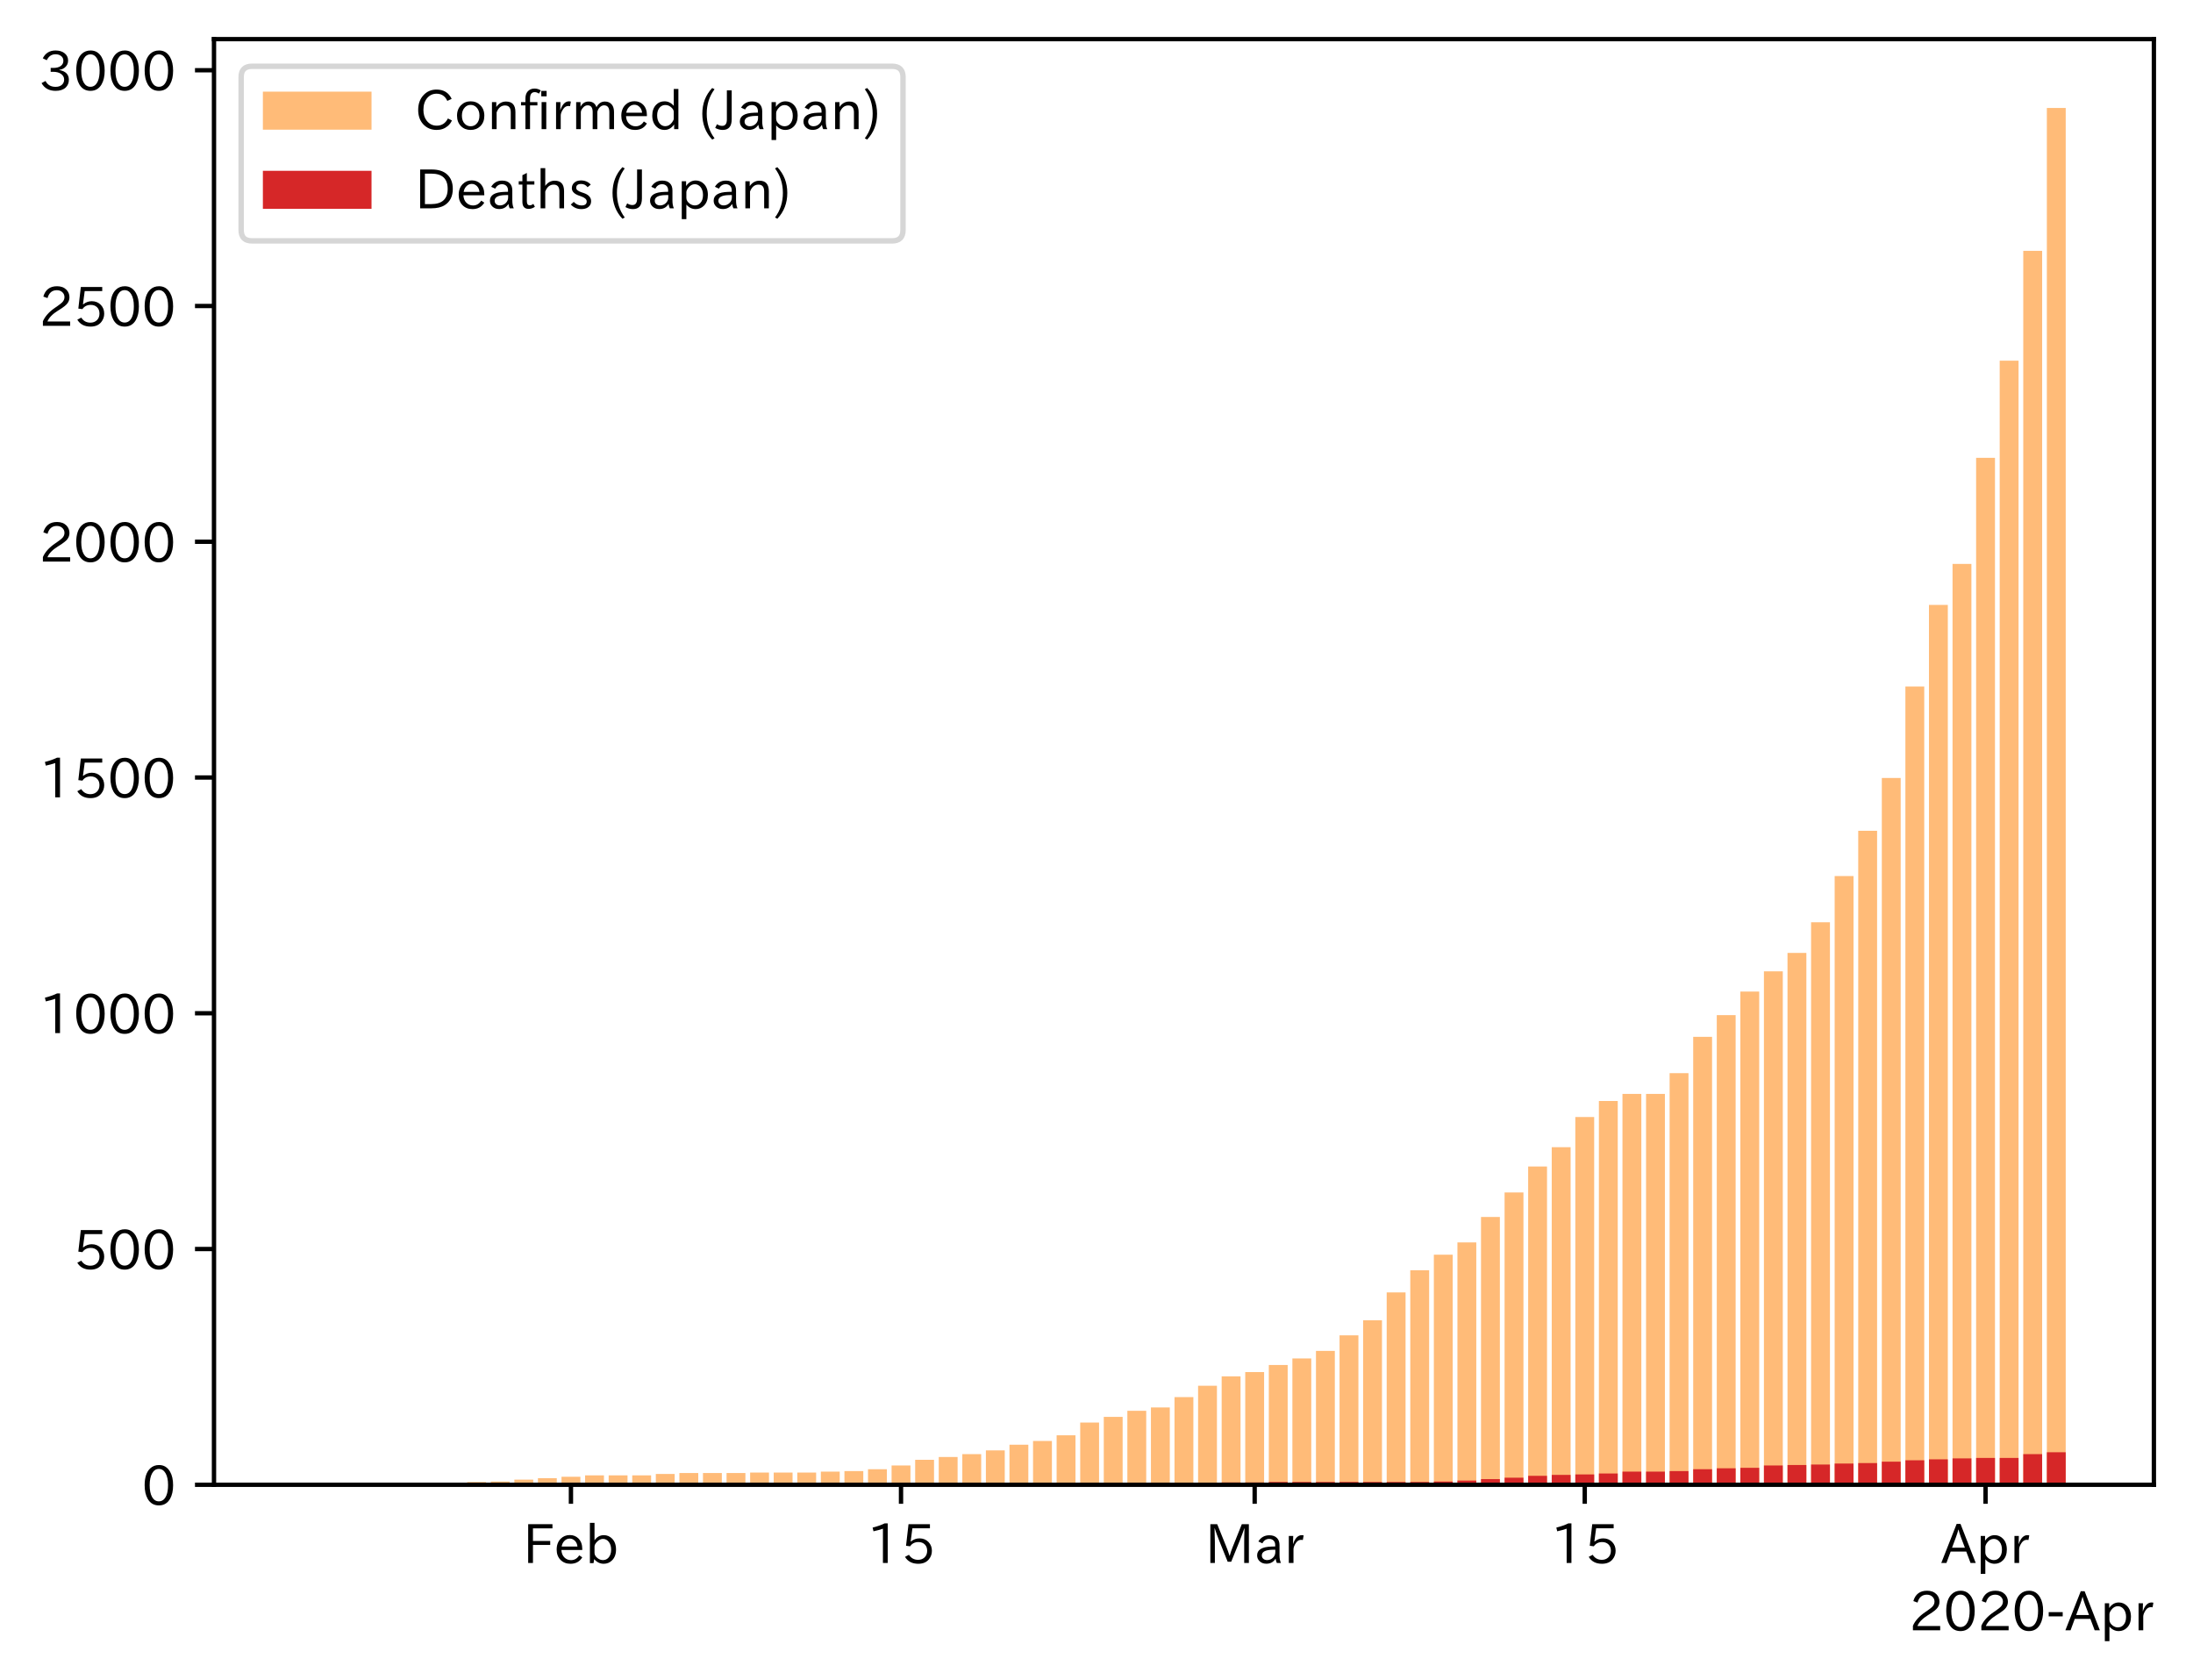 <?xml version="1.0" encoding="utf-8" standalone="no"?>
<!DOCTYPE svg PUBLIC "-//W3C//DTD SVG 1.1//EN"
  "http://www.w3.org/Graphics/SVG/1.1/DTD/svg11.dtd">
<!-- Created with matplotlib (https://matplotlib.org/) -->
<svg height="309.293pt" version="1.1" viewBox="0 0 403.714 309.293" width="403.714pt" xmlns="http://www.w3.org/2000/svg" xmlns:xlink="http://www.w3.org/1999/xlink">
 <defs>
  <style type="text/css">
*{stroke-linecap:butt;stroke-linejoin:round;}
  </style>
 </defs>
 <g id="figure_1">
  <g id="patch_1">
   <path d="M 0 309.293 
L 403.714 309.293 
L 403.714 0 
L 0 0 
z
" style="fill:#ffffff;"/>
  </g>
  <g id="axes_1">
   <g id="patch_2">
    <path d="M 39.394 273.312 
L 396.514 273.312 
L 396.514 7.2 
L 39.394 7.2 
z
" style="fill:#ffffff;"/>
   </g>
   <g id="patch_3">
    <path clip-path="url(#p1e5f88b451)" d="M 55.626 273.312 
L 59.099 273.312 
L 59.099 273.225 
L 55.626 273.225 
z
" style="fill:#ffbb78;"/>
   </g>
   <g id="patch_4">
    <path clip-path="url(#p1e5f88b451)" d="M 59.967 273.312 
L 63.439 273.312 
L 63.439 273.225 
L 59.967 273.225 
z
" style="fill:#ffbb78;"/>
   </g>
   <g id="patch_5">
    <path clip-path="url(#p1e5f88b451)" d="M 64.307 273.312 
L 67.779 273.312 
L 67.779 273.225 
L 64.307 273.225 
z
" style="fill:#ffbb78;"/>
   </g>
   <g id="patch_6">
    <path clip-path="url(#p1e5f88b451)" d="M 68.647 273.312 
L 72.12 273.312 
L 72.12 273.225 
L 68.647 273.225 
z
" style="fill:#ffbb78;"/>
   </g>
   <g id="patch_7">
    <path clip-path="url(#p1e5f88b451)" d="M 72.988 273.312 
L 76.46 273.312 
L 76.46 273.052 
L 72.988 273.052 
z
" style="fill:#ffbb78;"/>
   </g>
   <g id="patch_8">
    <path clip-path="url(#p1e5f88b451)" d="M 77.328 273.312 
L 80.8 273.312 
L 80.8 273.052 
L 77.328 273.052 
z
" style="fill:#ffbb78;"/>
   </g>
   <g id="patch_9">
    <path clip-path="url(#p1e5f88b451)" d="M 81.668 273.312 
L 85.141 273.312 
L 85.141 272.965 
L 81.668 272.965 
z
" style="fill:#ffbb78;"/>
   </g>
   <g id="patch_10">
    <path clip-path="url(#p1e5f88b451)" d="M 86.009 273.312 
L 89.481 273.312 
L 89.481 272.791 
L 86.009 272.791 
z
" style="fill:#ffbb78;"/>
   </g>
   <g id="patch_11">
    <path clip-path="url(#p1e5f88b451)" d="M 90.349 273.312 
L 93.821 273.312 
L 93.821 272.704 
L 90.349 272.704 
z
" style="fill:#ffbb78;"/>
   </g>
   <g id="patch_12">
    <path clip-path="url(#p1e5f88b451)" d="M 94.689 273.312 
L 98.161 273.312 
L 98.161 272.357 
L 94.689 272.357 
z
" style="fill:#ffbb78;"/>
   </g>
   <g id="patch_13">
    <path clip-path="url(#p1e5f88b451)" d="M 99.029 273.312 
L 102.502 273.312 
L 102.502 272.097 
L 99.029 272.097 
z
" style="fill:#ffbb78;"/>
   </g>
   <g id="patch_14">
    <path clip-path="url(#p1e5f88b451)" d="M 103.37 273.312 
L 106.842 273.312 
L 106.842 271.836 
L 103.37 271.836 
z
" style="fill:#ffbb78;"/>
   </g>
   <g id="patch_15">
    <path clip-path="url(#p1e5f88b451)" d="M 107.71 273.312 
L 111.182 273.312 
L 111.182 271.576 
L 107.71 271.576 
z
" style="fill:#ffbb78;"/>
   </g>
   <g id="patch_16">
    <path clip-path="url(#p1e5f88b451)" d="M 112.05 273.312 
L 115.523 273.312 
L 115.523 271.576 
L 112.05 271.576 
z
" style="fill:#ffbb78;"/>
   </g>
   <g id="patch_17">
    <path clip-path="url(#p1e5f88b451)" d="M 116.391 273.312 
L 119.863 273.312 
L 119.863 271.576 
L 116.391 271.576 
z
" style="fill:#ffbb78;"/>
   </g>
   <g id="patch_18">
    <path clip-path="url(#p1e5f88b451)" d="M 120.731 273.312 
L 124.203 273.312 
L 124.203 271.316 
L 120.731 271.316 
z
" style="fill:#ffbb78;"/>
   </g>
   <g id="patch_19">
    <path clip-path="url(#p1e5f88b451)" d="M 125.071 273.312 
L 128.544 273.312 
L 128.544 271.142 
L 125.071 271.142 
z
" style="fill:#ffbb78;"/>
   </g>
   <g id="patch_20">
    <path clip-path="url(#p1e5f88b451)" d="M 129.412 273.312 
L 132.884 273.312 
L 132.884 271.142 
L 129.412 271.142 
z
" style="fill:#ffbb78;"/>
   </g>
   <g id="patch_21">
    <path clip-path="url(#p1e5f88b451)" d="M 133.752 273.312 
L 137.224 273.312 
L 137.224 271.142 
L 133.752 271.142 
z
" style="fill:#ffbb78;"/>
   </g>
   <g id="patch_22">
    <path clip-path="url(#p1e5f88b451)" d="M 138.092 273.312 
L 141.564 273.312 
L 141.564 271.055 
L 138.092 271.055 
z
" style="fill:#ffbb78;"/>
   </g>
   <g id="patch_23">
    <path clip-path="url(#p1e5f88b451)" d="M 142.433 273.312 
L 145.905 273.312 
L 145.905 271.055 
L 142.433 271.055 
z
" style="fill:#ffbb78;"/>
   </g>
   <g id="patch_24">
    <path clip-path="url(#p1e5f88b451)" d="M 146.773 273.312 
L 150.245 273.312 
L 150.245 271.055 
L 146.773 271.055 
z
" style="fill:#ffbb78;"/>
   </g>
   <g id="patch_25">
    <path clip-path="url(#p1e5f88b451)" d="M 151.113 273.312 
L 154.585 273.312 
L 154.585 270.882 
L 151.113 270.882 
z
" style="fill:#ffbb78;"/>
   </g>
   <g id="patch_26">
    <path clip-path="url(#p1e5f88b451)" d="M 155.453 273.312 
L 158.926 273.312 
L 158.926 270.795 
L 155.453 270.795 
z
" style="fill:#ffbb78;"/>
   </g>
   <g id="patch_27">
    <path clip-path="url(#p1e5f88b451)" d="M 159.794 273.312 
L 163.266 273.312 
L 163.266 270.448 
L 159.794 270.448 
z
" style="fill:#ffbb78;"/>
   </g>
   <g id="patch_28">
    <path clip-path="url(#p1e5f88b451)" d="M 164.134 273.312 
L 167.606 273.312 
L 167.606 269.753 
L 164.134 269.753 
z
" style="fill:#ffbb78;"/>
   </g>
   <g id="patch_29">
    <path clip-path="url(#p1e5f88b451)" d="M 168.474 273.312 
L 171.947 273.312 
L 171.947 268.712 
L 168.474 268.712 
z
" style="fill:#ffbb78;"/>
   </g>
   <g id="patch_30">
    <path clip-path="url(#p1e5f88b451)" d="M 172.815 273.312 
L 176.287 273.312 
L 176.287 268.191 
L 172.815 268.191 
z
" style="fill:#ffbb78;"/>
   </g>
   <g id="patch_31">
    <path clip-path="url(#p1e5f88b451)" d="M 177.155 273.312 
L 180.627 273.312 
L 180.627 267.67 
L 177.155 267.67 
z
" style="fill:#ffbb78;"/>
   </g>
   <g id="patch_32">
    <path clip-path="url(#p1e5f88b451)" d="M 181.495 273.312 
L 184.967 273.312 
L 184.967 266.976 
L 181.495 266.976 
z
" style="fill:#ffbb78;"/>
   </g>
   <g id="patch_33">
    <path clip-path="url(#p1e5f88b451)" d="M 185.836 273.312 
L 189.308 273.312 
L 189.308 265.934 
L 185.836 265.934 
z
" style="fill:#ffbb78;"/>
   </g>
   <g id="patch_34">
    <path clip-path="url(#p1e5f88b451)" d="M 190.176 273.312 
L 193.648 273.312 
L 193.648 265.24 
L 190.176 265.24 
z
" style="fill:#ffbb78;"/>
   </g>
   <g id="patch_35">
    <path clip-path="url(#p1e5f88b451)" d="M 194.516 273.312 
L 197.988 273.312 
L 197.988 264.199 
L 194.516 264.199 
z
" style="fill:#ffbb78;"/>
   </g>
   <g id="patch_36">
    <path clip-path="url(#p1e5f88b451)" d="M 198.856 273.312 
L 202.329 273.312 
L 202.329 261.855 
L 198.856 261.855 
z
" style="fill:#ffbb78;"/>
   </g>
   <g id="patch_37">
    <path clip-path="url(#p1e5f88b451)" d="M 203.197 273.312 
L 206.669 273.312 
L 206.669 260.814 
L 203.197 260.814 
z
" style="fill:#ffbb78;"/>
   </g>
   <g id="patch_38">
    <path clip-path="url(#p1e5f88b451)" d="M 207.537 273.312 
L 211.009 273.312 
L 211.009 259.685 
L 207.537 259.685 
z
" style="fill:#ffbb78;"/>
   </g>
   <g id="patch_39">
    <path clip-path="url(#p1e5f88b451)" d="M 211.877 273.312 
L 215.35 273.312 
L 215.35 259.078 
L 211.877 259.078 
z
" style="fill:#ffbb78;"/>
   </g>
   <g id="patch_40">
    <path clip-path="url(#p1e5f88b451)" d="M 216.218 273.312 
L 219.69 273.312 
L 219.69 257.168 
L 216.218 257.168 
z
" style="fill:#ffbb78;"/>
   </g>
   <g id="patch_41">
    <path clip-path="url(#p1e5f88b451)" d="M 220.558 273.312 
L 224.03 273.312 
L 224.03 255.085 
L 220.558 255.085 
z
" style="fill:#ffbb78;"/>
   </g>
   <g id="patch_42">
    <path clip-path="url(#p1e5f88b451)" d="M 224.898 273.312 
L 228.37 273.312 
L 228.37 253.349 
L 224.898 253.349 
z
" style="fill:#ffbb78;"/>
   </g>
   <g id="patch_43">
    <path clip-path="url(#p1e5f88b451)" d="M 229.239 273.312 
L 232.711 273.312 
L 232.711 252.568 
L 229.239 252.568 
z
" style="fill:#ffbb78;"/>
   </g>
   <g id="patch_44">
    <path clip-path="url(#p1e5f88b451)" d="M 233.579 273.312 
L 237.051 273.312 
L 237.051 251.266 
L 233.579 251.266 
z
" style="fill:#ffbb78;"/>
   </g>
   <g id="patch_45">
    <path clip-path="url(#p1e5f88b451)" d="M 237.919 273.312 
L 241.391 273.312 
L 241.391 250.051 
L 237.919 250.051 
z
" style="fill:#ffbb78;"/>
   </g>
   <g id="patch_46">
    <path clip-path="url(#p1e5f88b451)" d="M 242.259 273.312 
L 245.732 273.312 
L 245.732 248.662 
L 242.259 248.662 
z
" style="fill:#ffbb78;"/>
   </g>
   <g id="patch_47">
    <path clip-path="url(#p1e5f88b451)" d="M 246.6 273.312 
L 250.072 273.312 
L 250.072 245.798 
L 246.6 245.798 
z
" style="fill:#ffbb78;"/>
   </g>
   <g id="patch_48">
    <path clip-path="url(#p1e5f88b451)" d="M 250.94 273.312 
L 254.412 273.312 
L 254.412 243.021 
L 250.94 243.021 
z
" style="fill:#ffbb78;"/>
   </g>
   <g id="patch_49">
    <path clip-path="url(#p1e5f88b451)" d="M 255.28 273.312 
L 258.753 273.312 
L 258.753 237.9 
L 255.28 237.9 
z
" style="fill:#ffbb78;"/>
   </g>
   <g id="patch_50">
    <path clip-path="url(#p1e5f88b451)" d="M 259.621 273.312 
L 263.093 273.312 
L 263.093 233.82 
L 259.621 233.82 
z
" style="fill:#ffbb78;"/>
   </g>
   <g id="patch_51">
    <path clip-path="url(#p1e5f88b451)" d="M 263.961 273.312 
L 267.433 273.312 
L 267.433 230.956 
L 263.961 230.956 
z
" style="fill:#ffbb78;"/>
   </g>
   <g id="patch_52">
    <path clip-path="url(#p1e5f88b451)" d="M 268.301 273.312 
L 271.773 273.312 
L 271.773 228.7 
L 268.301 228.7 
z
" style="fill:#ffbb78;"/>
   </g>
   <g id="patch_53">
    <path clip-path="url(#p1e5f88b451)" d="M 272.642 273.312 
L 276.114 273.312 
L 276.114 224.013 
L 272.642 224.013 
z
" style="fill:#ffbb78;"/>
   </g>
   <g id="patch_54">
    <path clip-path="url(#p1e5f88b451)" d="M 276.982 273.312 
L 280.454 273.312 
L 280.454 219.499 
L 276.982 219.499 
z
" style="fill:#ffbb78;"/>
   </g>
   <g id="patch_55">
    <path clip-path="url(#p1e5f88b451)" d="M 281.322 273.312 
L 284.794 273.312 
L 284.794 214.726 
L 281.322 214.726 
z
" style="fill:#ffbb78;"/>
   </g>
   <g id="patch_56">
    <path clip-path="url(#p1e5f88b451)" d="M 285.662 273.312 
L 289.135 273.312 
L 289.135 211.167 
L 285.662 211.167 
z
" style="fill:#ffbb78;"/>
   </g>
   <g id="patch_57">
    <path clip-path="url(#p1e5f88b451)" d="M 290.003 273.312 
L 293.475 273.312 
L 293.475 205.612 
L 290.003 205.612 
z
" style="fill:#ffbb78;"/>
   </g>
   <g id="patch_58">
    <path clip-path="url(#p1e5f88b451)" d="M 294.343 273.312 
L 297.815 273.312 
L 297.815 202.661 
L 294.343 202.661 
z
" style="fill:#ffbb78;"/>
   </g>
   <g id="patch_59">
    <path clip-path="url(#p1e5f88b451)" d="M 298.683 273.312 
L 302.156 273.312 
L 302.156 201.359 
L 298.683 201.359 
z
" style="fill:#ffbb78;"/>
   </g>
   <g id="patch_60">
    <path clip-path="url(#p1e5f88b451)" d="M 303.024 273.312 
L 306.496 273.312 
L 306.496 201.359 
L 303.024 201.359 
z
" style="fill:#ffbb78;"/>
   </g>
   <g id="patch_61">
    <path clip-path="url(#p1e5f88b451)" d="M 307.364 273.312 
L 310.836 273.312 
L 310.836 197.54 
L 307.364 197.54 
z
" style="fill:#ffbb78;"/>
   </g>
   <g id="patch_62">
    <path clip-path="url(#p1e5f88b451)" d="M 311.704 273.312 
L 315.177 273.312 
L 315.177 190.857 
L 311.704 190.857 
z
" style="fill:#ffbb78;"/>
   </g>
   <g id="patch_63">
    <path clip-path="url(#p1e5f88b451)" d="M 316.045 273.312 
L 319.517 273.312 
L 319.517 186.865 
L 316.045 186.865 
z
" style="fill:#ffbb78;"/>
   </g>
   <g id="patch_64">
    <path clip-path="url(#p1e5f88b451)" d="M 320.385 273.312 
L 323.857 273.312 
L 323.857 182.525 
L 320.385 182.525 
z
" style="fill:#ffbb78;"/>
   </g>
   <g id="patch_65">
    <path clip-path="url(#p1e5f88b451)" d="M 324.725 273.312 
L 328.197 273.312 
L 328.197 178.793 
L 324.725 178.793 
z
" style="fill:#ffbb78;"/>
   </g>
   <g id="patch_66">
    <path clip-path="url(#p1e5f88b451)" d="M 329.065 273.312 
L 332.538 273.312 
L 332.538 175.408 
L 329.065 175.408 
z
" style="fill:#ffbb78;"/>
   </g>
   <g id="patch_67">
    <path clip-path="url(#p1e5f88b451)" d="M 333.406 273.312 
L 336.878 273.312 
L 336.878 169.766 
L 333.406 169.766 
z
" style="fill:#ffbb78;"/>
   </g>
   <g id="patch_68">
    <path clip-path="url(#p1e5f88b451)" d="M 337.746 273.312 
L 341.218 273.312 
L 341.218 161.26 
L 337.746 161.26 
z
" style="fill:#ffbb78;"/>
   </g>
   <g id="patch_69">
    <path clip-path="url(#p1e5f88b451)" d="M 342.086 273.312 
L 345.559 273.312 
L 345.559 152.928 
L 342.086 152.928 
z
" style="fill:#ffbb78;"/>
   </g>
   <g id="patch_70">
    <path clip-path="url(#p1e5f88b451)" d="M 346.427 273.312 
L 349.899 273.312 
L 349.899 143.207 
L 346.427 143.207 
z
" style="fill:#ffbb78;"/>
   </g>
   <g id="patch_71">
    <path clip-path="url(#p1e5f88b451)" d="M 350.767 273.312 
L 354.239 273.312 
L 354.239 126.369 
L 350.767 126.369 
z
" style="fill:#ffbb78;"/>
   </g>
   <g id="patch_72">
    <path clip-path="url(#p1e5f88b451)" d="M 355.107 273.312 
L 358.58 273.312 
L 358.58 111.353 
L 355.107 111.353 
z
" style="fill:#ffbb78;"/>
   </g>
   <g id="patch_73">
    <path clip-path="url(#p1e5f88b451)" d="M 359.448 273.312 
L 362.92 273.312 
L 362.92 103.802 
L 359.448 103.802 
z
" style="fill:#ffbb78;"/>
   </g>
   <g id="patch_74">
    <path clip-path="url(#p1e5f88b451)" d="M 363.788 273.312 
L 367.26 273.312 
L 367.26 84.274 
L 363.788 84.274 
z
" style="fill:#ffbb78;"/>
   </g>
   <g id="patch_75">
    <path clip-path="url(#p1e5f88b451)" d="M 368.128 273.312 
L 371.6 273.312 
L 371.6 66.394 
L 368.128 66.394 
z
" style="fill:#ffbb78;"/>
   </g>
   <g id="patch_76">
    <path clip-path="url(#p1e5f88b451)" d="M 372.468 273.312 
L 375.941 273.312 
L 375.941 46.171 
L 372.468 46.171 
z
" style="fill:#ffbb78;"/>
   </g>
   <g id="patch_77">
    <path clip-path="url(#p1e5f88b451)" d="M 376.809 273.312 
L 380.281 273.312 
L 380.281 19.872 
L 376.809 19.872 
z
" style="fill:#ffbb78;"/>
   </g>
   <g id="patch_78">
    <path clip-path="url(#p1e5f88b451)" d="M 55.626 273.312 
L 59.099 273.312 
L 59.099 273.312 
L 55.626 273.312 
z
" style="fill:#d62728;"/>
   </g>
   <g id="patch_79">
    <path clip-path="url(#p1e5f88b451)" d="M 59.967 273.312 
L 63.439 273.312 
L 63.439 273.312 
L 59.967 273.312 
z
" style="fill:#d62728;"/>
   </g>
   <g id="patch_80">
    <path clip-path="url(#p1e5f88b451)" d="M 64.307 273.312 
L 67.779 273.312 
L 67.779 273.312 
L 64.307 273.312 
z
" style="fill:#d62728;"/>
   </g>
   <g id="patch_81">
    <path clip-path="url(#p1e5f88b451)" d="M 68.647 273.312 
L 72.12 273.312 
L 72.12 273.312 
L 68.647 273.312 
z
" style="fill:#d62728;"/>
   </g>
   <g id="patch_82">
    <path clip-path="url(#p1e5f88b451)" d="M 72.988 273.312 
L 76.46 273.312 
L 76.46 273.312 
L 72.988 273.312 
z
" style="fill:#d62728;"/>
   </g>
   <g id="patch_83">
    <path clip-path="url(#p1e5f88b451)" d="M 77.328 273.312 
L 80.8 273.312 
L 80.8 273.312 
L 77.328 273.312 
z
" style="fill:#d62728;"/>
   </g>
   <g id="patch_84">
    <path clip-path="url(#p1e5f88b451)" d="M 81.668 273.312 
L 85.141 273.312 
L 85.141 273.312 
L 81.668 273.312 
z
" style="fill:#d62728;"/>
   </g>
   <g id="patch_85">
    <path clip-path="url(#p1e5f88b451)" d="M 86.009 273.312 
L 89.481 273.312 
L 89.481 273.312 
L 86.009 273.312 
z
" style="fill:#d62728;"/>
   </g>
   <g id="patch_86">
    <path clip-path="url(#p1e5f88b451)" d="M 90.349 273.312 
L 93.821 273.312 
L 93.821 273.312 
L 90.349 273.312 
z
" style="fill:#d62728;"/>
   </g>
   <g id="patch_87">
    <path clip-path="url(#p1e5f88b451)" d="M 94.689 273.312 
L 98.161 273.312 
L 98.161 273.312 
L 94.689 273.312 
z
" style="fill:#d62728;"/>
   </g>
   <g id="patch_88">
    <path clip-path="url(#p1e5f88b451)" d="M 99.029 273.312 
L 102.502 273.312 
L 102.502 273.312 
L 99.029 273.312 
z
" style="fill:#d62728;"/>
   </g>
   <g id="patch_89">
    <path clip-path="url(#p1e5f88b451)" d="M 103.37 273.312 
L 106.842 273.312 
L 106.842 273.312 
L 103.37 273.312 
z
" style="fill:#d62728;"/>
   </g>
   <g id="patch_90">
    <path clip-path="url(#p1e5f88b451)" d="M 107.71 273.312 
L 111.182 273.312 
L 111.182 273.312 
L 107.71 273.312 
z
" style="fill:#d62728;"/>
   </g>
   <g id="patch_91">
    <path clip-path="url(#p1e5f88b451)" d="M 112.05 273.312 
L 115.523 273.312 
L 115.523 273.312 
L 112.05 273.312 
z
" style="fill:#d62728;"/>
   </g>
   <g id="patch_92">
    <path clip-path="url(#p1e5f88b451)" d="M 116.391 273.312 
L 119.863 273.312 
L 119.863 273.312 
L 116.391 273.312 
z
" style="fill:#d62728;"/>
   </g>
   <g id="patch_93">
    <path clip-path="url(#p1e5f88b451)" d="M 120.731 273.312 
L 124.203 273.312 
L 124.203 273.312 
L 120.731 273.312 
z
" style="fill:#d62728;"/>
   </g>
   <g id="patch_94">
    <path clip-path="url(#p1e5f88b451)" d="M 125.071 273.312 
L 128.544 273.312 
L 128.544 273.312 
L 125.071 273.312 
z
" style="fill:#d62728;"/>
   </g>
   <g id="patch_95">
    <path clip-path="url(#p1e5f88b451)" d="M 129.412 273.312 
L 132.884 273.312 
L 132.884 273.312 
L 129.412 273.312 
z
" style="fill:#d62728;"/>
   </g>
   <g id="patch_96">
    <path clip-path="url(#p1e5f88b451)" d="M 133.752 273.312 
L 137.224 273.312 
L 137.224 273.312 
L 133.752 273.312 
z
" style="fill:#d62728;"/>
   </g>
   <g id="patch_97">
    <path clip-path="url(#p1e5f88b451)" d="M 138.092 273.312 
L 141.564 273.312 
L 141.564 273.312 
L 138.092 273.312 
z
" style="fill:#d62728;"/>
   </g>
   <g id="patch_98">
    <path clip-path="url(#p1e5f88b451)" d="M 142.433 273.312 
L 145.905 273.312 
L 145.905 273.312 
L 142.433 273.312 
z
" style="fill:#d62728;"/>
   </g>
   <g id="patch_99">
    <path clip-path="url(#p1e5f88b451)" d="M 146.773 273.312 
L 150.245 273.312 
L 150.245 273.312 
L 146.773 273.312 
z
" style="fill:#d62728;"/>
   </g>
   <g id="patch_100">
    <path clip-path="url(#p1e5f88b451)" d="M 151.113 273.312 
L 154.585 273.312 
L 154.585 273.312 
L 151.113 273.312 
z
" style="fill:#d62728;"/>
   </g>
   <g id="patch_101">
    <path clip-path="url(#p1e5f88b451)" d="M 155.453 273.312 
L 158.926 273.312 
L 158.926 273.312 
L 155.453 273.312 
z
" style="fill:#d62728;"/>
   </g>
   <g id="patch_102">
    <path clip-path="url(#p1e5f88b451)" d="M 159.794 273.312 
L 163.266 273.312 
L 163.266 273.225 
L 159.794 273.225 
z
" style="fill:#d62728;"/>
   </g>
   <g id="patch_103">
    <path clip-path="url(#p1e5f88b451)" d="M 164.134 273.312 
L 167.606 273.312 
L 167.606 273.225 
L 164.134 273.225 
z
" style="fill:#d62728;"/>
   </g>
   <g id="patch_104">
    <path clip-path="url(#p1e5f88b451)" d="M 168.474 273.312 
L 171.947 273.312 
L 171.947 273.225 
L 168.474 273.225 
z
" style="fill:#d62728;"/>
   </g>
   <g id="patch_105">
    <path clip-path="url(#p1e5f88b451)" d="M 172.815 273.312 
L 176.287 273.312 
L 176.287 273.225 
L 172.815 273.225 
z
" style="fill:#d62728;"/>
   </g>
   <g id="patch_106">
    <path clip-path="url(#p1e5f88b451)" d="M 177.155 273.312 
L 180.627 273.312 
L 180.627 273.225 
L 177.155 273.225 
z
" style="fill:#d62728;"/>
   </g>
   <g id="patch_107">
    <path clip-path="url(#p1e5f88b451)" d="M 181.495 273.312 
L 184.967 273.312 
L 184.967 273.225 
L 181.495 273.225 
z
" style="fill:#d62728;"/>
   </g>
   <g id="patch_108">
    <path clip-path="url(#p1e5f88b451)" d="M 185.836 273.312 
L 189.308 273.312 
L 189.308 273.225 
L 185.836 273.225 
z
" style="fill:#d62728;"/>
   </g>
   <g id="patch_109">
    <path clip-path="url(#p1e5f88b451)" d="M 190.176 273.312 
L 193.648 273.312 
L 193.648 273.225 
L 190.176 273.225 
z
" style="fill:#d62728;"/>
   </g>
   <g id="patch_110">
    <path clip-path="url(#p1e5f88b451)" d="M 194.516 273.312 
L 197.988 273.312 
L 197.988 273.225 
L 194.516 273.225 
z
" style="fill:#d62728;"/>
   </g>
   <g id="patch_111">
    <path clip-path="url(#p1e5f88b451)" d="M 198.856 273.312 
L 202.329 273.312 
L 202.329 273.225 
L 198.856 273.225 
z
" style="fill:#d62728;"/>
   </g>
   <g id="patch_112">
    <path clip-path="url(#p1e5f88b451)" d="M 203.197 273.312 
L 206.669 273.312 
L 206.669 273.225 
L 203.197 273.225 
z
" style="fill:#d62728;"/>
   </g>
   <g id="patch_113">
    <path clip-path="url(#p1e5f88b451)" d="M 207.537 273.312 
L 211.009 273.312 
L 211.009 273.225 
L 207.537 273.225 
z
" style="fill:#d62728;"/>
   </g>
   <g id="patch_114">
    <path clip-path="url(#p1e5f88b451)" d="M 211.877 273.312 
L 215.35 273.312 
L 215.35 273.225 
L 211.877 273.225 
z
" style="fill:#d62728;"/>
   </g>
   <g id="patch_115">
    <path clip-path="url(#p1e5f88b451)" d="M 216.218 273.312 
L 219.69 273.312 
L 219.69 273.052 
L 216.218 273.052 
z
" style="fill:#d62728;"/>
   </g>
   <g id="patch_116">
    <path clip-path="url(#p1e5f88b451)" d="M 220.558 273.312 
L 224.03 273.312 
L 224.03 272.965 
L 220.558 272.965 
z
" style="fill:#d62728;"/>
   </g>
   <g id="patch_117">
    <path clip-path="url(#p1e5f88b451)" d="M 224.898 273.312 
L 228.37 273.312 
L 228.37 272.878 
L 224.898 272.878 
z
" style="fill:#d62728;"/>
   </g>
   <g id="patch_118">
    <path clip-path="url(#p1e5f88b451)" d="M 229.239 273.312 
L 232.711 273.312 
L 232.711 272.878 
L 229.239 272.878 
z
" style="fill:#d62728;"/>
   </g>
   <g id="patch_119">
    <path clip-path="url(#p1e5f88b451)" d="M 233.579 273.312 
L 237.051 273.312 
L 237.051 272.791 
L 233.579 272.791 
z
" style="fill:#d62728;"/>
   </g>
   <g id="patch_120">
    <path clip-path="url(#p1e5f88b451)" d="M 237.919 273.312 
L 241.391 273.312 
L 241.391 272.791 
L 237.919 272.791 
z
" style="fill:#d62728;"/>
   </g>
   <g id="patch_121">
    <path clip-path="url(#p1e5f88b451)" d="M 242.259 273.312 
L 245.732 273.312 
L 245.732 272.791 
L 242.259 272.791 
z
" style="fill:#d62728;"/>
   </g>
   <g id="patch_122">
    <path clip-path="url(#p1e5f88b451)" d="M 246.6 273.312 
L 250.072 273.312 
L 250.072 272.791 
L 246.6 272.791 
z
" style="fill:#d62728;"/>
   </g>
   <g id="patch_123">
    <path clip-path="url(#p1e5f88b451)" d="M 250.94 273.312 
L 254.412 273.312 
L 254.412 272.791 
L 250.94 272.791 
z
" style="fill:#d62728;"/>
   </g>
   <g id="patch_124">
    <path clip-path="url(#p1e5f88b451)" d="M 255.28 273.312 
L 258.753 273.312 
L 258.753 272.791 
L 255.28 272.791 
z
" style="fill:#d62728;"/>
   </g>
   <g id="patch_125">
    <path clip-path="url(#p1e5f88b451)" d="M 259.621 273.312 
L 263.093 273.312 
L 263.093 272.791 
L 259.621 272.791 
z
" style="fill:#d62728;"/>
   </g>
   <g id="patch_126">
    <path clip-path="url(#p1e5f88b451)" d="M 263.961 273.312 
L 267.433 273.312 
L 267.433 272.704 
L 263.961 272.704 
z
" style="fill:#d62728;"/>
   </g>
   <g id="patch_127">
    <path clip-path="url(#p1e5f88b451)" d="M 268.301 273.312 
L 271.773 273.312 
L 271.773 272.531 
L 268.301 272.531 
z
" style="fill:#d62728;"/>
   </g>
   <g id="patch_128">
    <path clip-path="url(#p1e5f88b451)" d="M 272.642 273.312 
L 276.114 273.312 
L 276.114 272.27 
L 272.642 272.27 
z
" style="fill:#d62728;"/>
   </g>
   <g id="patch_129">
    <path clip-path="url(#p1e5f88b451)" d="M 276.982 273.312 
L 280.454 273.312 
L 280.454 272.01 
L 276.982 272.01 
z
" style="fill:#d62728;"/>
   </g>
   <g id="patch_130">
    <path clip-path="url(#p1e5f88b451)" d="M 281.322 273.312 
L 284.794 273.312 
L 284.794 271.663 
L 281.322 271.663 
z
" style="fill:#d62728;"/>
   </g>
   <g id="patch_131">
    <path clip-path="url(#p1e5f88b451)" d="M 285.662 273.312 
L 289.135 273.312 
L 289.135 271.489 
L 285.662 271.489 
z
" style="fill:#d62728;"/>
   </g>
   <g id="patch_132">
    <path clip-path="url(#p1e5f88b451)" d="M 290.003 273.312 
L 293.475 273.312 
L 293.475 271.403 
L 290.003 271.403 
z
" style="fill:#d62728;"/>
   </g>
   <g id="patch_133">
    <path clip-path="url(#p1e5f88b451)" d="M 294.343 273.312 
L 297.815 273.312 
L 297.815 271.229 
L 294.343 271.229 
z
" style="fill:#d62728;"/>
   </g>
   <g id="patch_134">
    <path clip-path="url(#p1e5f88b451)" d="M 298.683 273.312 
L 302.156 273.312 
L 302.156 270.882 
L 298.683 270.882 
z
" style="fill:#d62728;"/>
   </g>
   <g id="patch_135">
    <path clip-path="url(#p1e5f88b451)" d="M 303.024 273.312 
L 306.496 273.312 
L 306.496 270.882 
L 303.024 270.882 
z
" style="fill:#d62728;"/>
   </g>
   <g id="patch_136">
    <path clip-path="url(#p1e5f88b451)" d="M 307.364 273.312 
L 310.836 273.312 
L 310.836 270.795 
L 307.364 270.795 
z
" style="fill:#d62728;"/>
   </g>
   <g id="patch_137">
    <path clip-path="url(#p1e5f88b451)" d="M 311.704 273.312 
L 315.177 273.312 
L 315.177 270.448 
L 311.704 270.448 
z
" style="fill:#d62728;"/>
   </g>
   <g id="patch_138">
    <path clip-path="url(#p1e5f88b451)" d="M 316.045 273.312 
L 319.517 273.312 
L 319.517 270.274 
L 316.045 270.274 
z
" style="fill:#d62728;"/>
   </g>
   <g id="patch_139">
    <path clip-path="url(#p1e5f88b451)" d="M 320.385 273.312 
L 323.857 273.312 
L 323.857 270.187 
L 320.385 270.187 
z
" style="fill:#d62728;"/>
   </g>
   <g id="patch_140">
    <path clip-path="url(#p1e5f88b451)" d="M 324.725 273.312 
L 328.197 273.312 
L 328.197 269.753 
L 324.725 269.753 
z
" style="fill:#d62728;"/>
   </g>
   <g id="patch_141">
    <path clip-path="url(#p1e5f88b451)" d="M 329.065 273.312 
L 332.538 273.312 
L 332.538 269.667 
L 329.065 269.667 
z
" style="fill:#d62728;"/>
   </g>
   <g id="patch_142">
    <path clip-path="url(#p1e5f88b451)" d="M 333.406 273.312 
L 336.878 273.312 
L 336.878 269.58 
L 333.406 269.58 
z
" style="fill:#d62728;"/>
   </g>
   <g id="patch_143">
    <path clip-path="url(#p1e5f88b451)" d="M 337.746 273.312 
L 341.218 273.312 
L 341.218 269.406 
L 337.746 269.406 
z
" style="fill:#d62728;"/>
   </g>
   <g id="patch_144">
    <path clip-path="url(#p1e5f88b451)" d="M 342.086 273.312 
L 345.559 273.312 
L 345.559 269.319 
L 342.086 269.319 
z
" style="fill:#d62728;"/>
   </g>
   <g id="patch_145">
    <path clip-path="url(#p1e5f88b451)" d="M 346.427 273.312 
L 349.899 273.312 
L 349.899 269.059 
L 346.427 269.059 
z
" style="fill:#d62728;"/>
   </g>
   <g id="patch_146">
    <path clip-path="url(#p1e5f88b451)" d="M 350.767 273.312 
L 354.239 273.312 
L 354.239 268.799 
L 350.767 268.799 
z
" style="fill:#d62728;"/>
   </g>
   <g id="patch_147">
    <path clip-path="url(#p1e5f88b451)" d="M 355.107 273.312 
L 358.58 273.312 
L 358.58 268.625 
L 355.107 268.625 
z
" style="fill:#d62728;"/>
   </g>
   <g id="patch_148">
    <path clip-path="url(#p1e5f88b451)" d="M 359.448 273.312 
L 362.92 273.312 
L 362.92 268.452 
L 359.448 268.452 
z
" style="fill:#d62728;"/>
   </g>
   <g id="patch_149">
    <path clip-path="url(#p1e5f88b451)" d="M 363.788 273.312 
L 367.26 273.312 
L 367.26 268.365 
L 363.788 268.365 
z
" style="fill:#d62728;"/>
   </g>
   <g id="patch_150">
    <path clip-path="url(#p1e5f88b451)" d="M 368.128 273.312 
L 371.6 273.312 
L 371.6 268.365 
L 368.128 268.365 
z
" style="fill:#d62728;"/>
   </g>
   <g id="patch_151">
    <path clip-path="url(#p1e5f88b451)" d="M 372.468 273.312 
L 375.941 273.312 
L 375.941 267.67 
L 372.468 267.67 
z
" style="fill:#d62728;"/>
   </g>
   <g id="patch_152">
    <path clip-path="url(#p1e5f88b451)" d="M 376.809 273.312 
L 380.281 273.312 
L 380.281 267.323 
L 376.809 267.323 
z
" style="fill:#d62728;"/>
   </g>
   <g id="matplotlib.axis_1">
    <g id="xtick_1">
     <g id="line2d_1">
      <defs>
       <path d="M 0 0 
L 0 3.5 
" id="mbccc2b6c68" style="stroke:#000000;stroke-width:0.8;"/>
      </defs>
      <g>
       <use style="stroke:#000000;stroke-width:0.8;" x="105.106" xlink:href="#mbccc2b6c68" y="273.312"/>
      </g>
     </g>
     <g id="text_1">
      <!-- Feb -->
      <defs>
       <path d="M 54.203 64.703 
L 18.312 64.703 
L 18.312 41.5 
L 50.094 41.5 
L 50.094 34.188 
L 18.312 34.188 
L 18.312 0.984 
L 9.516 0.984 
L 9.516 72.406 
L 54.203 72.406 
z
" id="IPAexGothic-70"/>
       <path d="M 13.484 24.906 
Q 13.922 16.266 18.891 11.281 
Q 23.969 6.203 31.203 6.203 
Q 40.719 6.203 46.297 15.094 
L 51.906 11.375 
Q 44.828 -0.484 30.172 -0.484 
Q 19.094 -0.484 11.969 6.594 
Q 4.781 13.812 4.781 25.641 
Q 4.781 38.188 12.312 45.703 
Q 19 52.391 29 52.391 
Q 38.422 52.391 44.781 46.188 
Q 51.906 38.969 51.906 26.906 
L 51.906 24.906 
z
M 43.062 31.203 
Q 42.328 37.984 38.281 41.891 
Q 34.281 45.906 28.812 45.906 
Q 22.469 45.906 17.969 40.484 
Q 14.891 36.812 13.969 31.203 
z
" id="IPAexGothic-101"/>
       <path d="M 17.578 42.672 
Q 24.219 52.203 34.672 52.203 
Q 43.562 52.203 49.859 45.906 
Q 57.172 38.578 57.172 25.688 
Q 57.172 13.094 49.859 5.812 
Q 43.562 -0.484 34.469 -0.484 
Q 24.359 -0.484 17 8.062 
L 15.766 0.688 
L 9.078 0.688 
L 9.078 74.906 
L 17.578 74.906 
z
M 17.578 31.203 
L 17.578 19.578 
Q 17.578 13.875 23.875 9.375 
Q 28.172 6.297 33.109 6.297 
Q 38.875 6.297 42.875 10.297 
Q 48.188 15.766 48.188 25.484 
Q 48.188 34.281 43.797 39.891 
Q 39.453 45.312 33.203 45.312 
Q 27.484 45.312 22.469 40.281 
Q 17.578 35.406 17.578 31.203 
z
" id="IPAexGothic-98"/>
      </defs>
      <g transform="translate(96.282 287.803)scale(0.1 -0.1)">
       <use xlink:href="#IPAexGothic-70"/>
       <use x="57.178" xlink:href="#IPAexGothic-101"/>
       <use x="114.062" xlink:href="#IPAexGothic-98"/>
      </g>
     </g>
    </g>
    <g id="xtick_2">
     <g id="line2d_2">
      <g>
       <use style="stroke:#000000;stroke-width:0.8;" x="165.87" xlink:href="#mbccc2b6c68" y="273.312"/>
      </g>
     </g>
     <g id="text_2">
      <!-- 15 -->
      <defs>
       <path d="M 38.484 0.984 
L 29.688 0.984 
L 29.688 64.109 
Q 21.438 61.281 12.312 59.328 
L 10.688 66.109 
Q 23.734 69.391 32.906 73.922 
L 38.484 73.922 
z
" id="IPAexGothic-49"/>
       <path d="M 18.406 40.672 
Q 25.531 46.297 33.938 46.297 
Q 44 46.297 50.641 39.5 
Q 56.844 33.016 56.844 23.391 
Q 56.844 14.656 51.516 8.016 
Q 44.828 -0.484 31.734 -0.484 
Q 14.984 -0.484 7.328 12.25 
L 14.656 16.062 
Q 20.453 6.781 31.453 6.781 
Q 38.531 6.781 43.266 11.188 
Q 48.141 15.828 48.141 23.484 
Q 48.141 30.719 43.844 35.016 
Q 39.359 39.5 32.125 39.5 
Q 21.969 39.5 16.75 31.688 
L 9.234 32.672 
L 13.812 72.406 
L 53.219 72.406 
L 53.219 64.891 
L 20.953 64.891 
L 17.719 40.672 
z
" id="IPAexGothic-53"/>
      </defs>
      <g transform="translate(159.572 287.803)scale(0.1 -0.1)">
       <use xlink:href="#IPAexGothic-49"/>
       <use x="62.988" xlink:href="#IPAexGothic-53"/>
      </g>
     </g>
    </g>
    <g id="xtick_3">
     <g id="line2d_3">
      <g>
       <use style="stroke:#000000;stroke-width:0.8;" x="230.975" xlink:href="#mbccc2b6c68" y="273.312"/>
      </g>
     </g>
     <g id="text_3">
      <!-- Mar -->
      <defs>
       <path d="M 80.422 0.984 
L 71.828 0.984 
L 71.828 39.594 
Q 71.828 51.266 72.406 64.594 
L 72.016 64.594 
Q 68.062 53.266 63.531 41.797 
L 47.906 3.266 
L 41.406 3.266 
L 25.641 42.578 
Q 20.75 54.781 17.625 64.703 
L 17.234 64.703 
Q 17.828 48.922 17.828 39.891 
L 17.828 0.984 
L 9.516 0.984 
L 9.516 72.406 
L 22.125 72.406 
L 39.109 30.375 
Q 42.141 23 44.828 14.156 
L 45.125 14.156 
Q 47.312 22.125 50.531 30.172 
L 67.438 72.406 
L 80.422 72.406 
z
" id="IPAexGothic-77"/>
       <path d="M 49.312 0.984 
L 41.75 0.984 
Q 39.984 4.734 39.547 8.688 
L 39.203 8.688 
Q 33.547 -0.391 22.312 -0.391 
Q 14.594 -0.391 9.719 4.5 
Q 5.422 8.797 5.422 14.984 
Q 5.422 30.422 32.031 31.203 
L 38.719 31.391 
L 38.719 33.984 
Q 38.719 39.203 35.75 42.188 
Q 32.625 45.312 27.734 45.312 
Q 19.344 45.312 15.141 37.156 
L 7.719 40.578 
Q 14.656 52 27.938 52 
Q 37.109 52 42.047 46.875 
Q 46.625 42.281 46.625 33.891 
L 46.625 15.578 
Q 46.625 6.25 49.312 0.984 
z
M 38.922 25.391 
L 33.453 25.297 
Q 14.109 24.859 14.109 14.891 
Q 14.109 11.375 16.406 9.078 
Q 19.234 6.297 23.828 6.297 
Q 30.219 6.297 34.906 10.984 
Q 38.922 15.141 38.922 21 
z
" id="IPAexGothic-97"/>
       <path d="M 36.078 51.812 
L 34.578 43.266 
Q 32.906 43.609 31.594 43.609 
Q 25.828 43.609 22.078 38.188 
Q 17.391 31.344 17.391 26.172 
L 17.391 0.984 
L 8.797 0.984 
L 8.797 50.781 
L 16.891 50.781 
L 16.5 35.984 
L 16.703 35.984 
Q 22.219 52.203 32.766 52.203 
Q 34.469 52.203 36.078 51.812 
z
" id="IPAexGothic-114"/>
      </defs>
      <g transform="translate(221.865 287.803)scale(0.1 -0.1)">
       <use xlink:href="#IPAexGothic-77"/>
       <use x="90.186" xlink:href="#IPAexGothic-97"/>
       <use x="145.166" xlink:href="#IPAexGothic-114"/>
      </g>
     </g>
    </g>
    <g id="xtick_4">
     <g id="line2d_4">
      <g>
       <use style="stroke:#000000;stroke-width:0.8;" x="291.739" xlink:href="#mbccc2b6c68" y="273.312"/>
      </g>
     </g>
     <g id="text_4">
      <!-- 15 -->
      <g transform="translate(285.44 287.803)scale(0.1 -0.1)">
       <use xlink:href="#IPAexGothic-49"/>
       <use x="62.988" xlink:href="#IPAexGothic-53"/>
      </g>
     </g>
    </g>
    <g id="xtick_5">
     <g id="line2d_5">
      <g>
       <use style="stroke:#000000;stroke-width:0.8;" x="365.524" xlink:href="#mbccc2b6c68" y="273.312"/>
      </g>
     </g>
     <g id="text_5">
      <!-- Apr -->
      <defs>
       <path d="M 63.375 0.984 
L 53.812 0.984 
L 45.906 22.016 
L 17.188 22.016 
L 9.422 0.984 
L -0.094 0.984 
L 28.219 72.906 
L 35.297 72.906 
z
M 43.406 29.109 
L 36.188 48.094 
Q 33.203 56.062 31.688 62.5 
L 31.391 62.5 
Q 29.641 55.672 26.812 48.094 
L 19.734 29.109 
z
" id="IPAexGothic-65"/>
       <path d="M 16.797 42 
Q 23.828 52.203 34.469 52.203 
Q 43.266 52.203 49.562 45.906 
Q 56.891 38.578 56.891 25.688 
Q 56.891 13.141 49.656 5.812 
Q 43.359 -0.484 34.375 -0.484 
Q 24.516 -0.484 17.281 7.766 
L 17.281 -19 
L 8.797 -19 
L 8.797 50.781 
L 16.797 50.781 
z
M 17.281 30.469 
L 17.281 20.172 
Q 17.281 14.016 23.688 9.375 
Q 27.984 6.297 32.906 6.297 
Q 38.578 6.297 42.578 10.297 
Q 47.906 15.578 47.906 25.484 
Q 47.906 34.375 43.5 39.984 
Q 39.109 45.312 32.812 45.312 
Q 25.875 45.312 20.906 38.812 
Q 17.281 34.125 17.281 30.469 
z
" id="IPAexGothic-112"/>
      </defs>
      <g transform="translate(357.382 287.803)scale(0.1 -0.1)">
       <use xlink:href="#IPAexGothic-65"/>
       <use x="63.721" xlink:href="#IPAexGothic-112"/>
       <use x="125.83" xlink:href="#IPAexGothic-114"/>
      </g>
     </g>
    </g>
    <g id="text_6">
     <!-- 2020-Apr -->
     <defs>
      <path d="M 57.172 0.984 
L 6.984 0.984 
L 6.984 9.281 
Q 12.891 23.047 29.594 34.422 
L 32.375 36.281 
Q 40.922 42.141 43.609 45.406 
Q 46.688 49.266 46.688 53.812 
Q 46.688 58.938 43.062 62.547 
Q 39.062 66.547 32.562 66.547 
Q 19.531 66.547 15.484 52 
L 7.766 54.781 
Q 13.328 73.828 33.062 73.828 
Q 43.844 73.828 50.25 67.438 
Q 55.859 61.672 55.859 53.516 
Q 55.859 47.469 52.25 42.531 
Q 48.922 37.75 36.969 30.281 
L 34.859 29 
Q 19.625 19.578 15.281 8.891 
L 57.172 8.891 
z
" id="IPAexGothic-50"/>
      <path d="M 31.844 73.828 
Q 45.016 73.828 52.094 61.625 
Q 57.719 51.953 57.719 36.625 
Q 57.719 21.438 52.094 11.578 
Q 45.125 -0.484 31.5 -0.484 
Q 17.922 -0.484 10.938 11.578 
Q 5.328 21.438 5.328 36.719 
Q 5.328 58.016 15.625 67.719 
Q 22.172 73.828 31.844 73.828 
z
M 31.5 66.656 
Q 23.688 66.656 19.188 58.734 
Q 14.594 50.734 14.594 36.625 
Q 14.594 22.75 19.094 14.797 
Q 23.641 6.984 31.5 6.984 
Q 40.922 6.984 45.453 18.016 
Q 48.438 25.344 48.438 37.109 
Q 48.438 50.875 43.844 58.734 
Q 39.203 66.656 31.5 66.656 
z
" id="IPAexGothic-48"/>
      <path d="M 30.766 26.609 
L 4.984 26.609 
L 4.984 34.422 
L 30.766 34.422 
z
" id="IPAexGothic-45"/>
     </defs>
     <g transform="translate(351.456 300.193)scale(0.1 -0.1)">
      <use xlink:href="#IPAexGothic-50"/>
      <use x="62.988" xlink:href="#IPAexGothic-48"/>
      <use x="125.977" xlink:href="#IPAexGothic-50"/>
      <use x="188.965" xlink:href="#IPAexGothic-48"/>
      <use x="251.953" xlink:href="#IPAexGothic-45"/>
      <use x="287.744" xlink:href="#IPAexGothic-65"/>
      <use x="351.465" xlink:href="#IPAexGothic-112"/>
      <use x="413.574" xlink:href="#IPAexGothic-114"/>
     </g>
    </g>
   </g>
   <g id="matplotlib.axis_2">
    <g id="ytick_1">
     <g id="line2d_6">
      <defs>
       <path d="M 0 0 
L -3.5 0 
" id="mb32e462a20" style="stroke:#000000;stroke-width:0.8;"/>
      </defs>
      <g>
       <use style="stroke:#000000;stroke-width:0.8;" x="39.394" xlink:href="#mb32e462a20" y="273.312"/>
      </g>
     </g>
     <g id="text_7">
      <!-- 0 -->
      <g transform="translate(26.095 277.057)scale(0.1 -0.1)">
       <use xlink:href="#IPAexGothic-48"/>
      </g>
     </g>
    </g>
    <g id="ytick_2">
     <g id="line2d_7">
      <g>
       <use style="stroke:#000000;stroke-width:0.8;" x="39.394" xlink:href="#mb32e462a20" y="229.915"/>
      </g>
     </g>
     <g id="text_8">
      <!-- 500 -->
      <g transform="translate(13.498 233.66)scale(0.1 -0.1)">
       <use xlink:href="#IPAexGothic-53"/>
       <use x="62.988" xlink:href="#IPAexGothic-48"/>
       <use x="125.977" xlink:href="#IPAexGothic-48"/>
      </g>
     </g>
    </g>
    <g id="ytick_3">
     <g id="line2d_8">
      <g>
       <use style="stroke:#000000;stroke-width:0.8;" x="39.394" xlink:href="#mb32e462a20" y="186.517"/>
      </g>
     </g>
     <g id="text_9">
      <!-- 1000 -->
      <g transform="translate(7.2 190.263)scale(0.1 -0.1)">
       <use xlink:href="#IPAexGothic-49"/>
       <use x="62.988" xlink:href="#IPAexGothic-48"/>
       <use x="125.977" xlink:href="#IPAexGothic-48"/>
       <use x="188.965" xlink:href="#IPAexGothic-48"/>
      </g>
     </g>
    </g>
    <g id="ytick_4">
     <g id="line2d_9">
      <g>
       <use style="stroke:#000000;stroke-width:0.8;" x="39.394" xlink:href="#mb32e462a20" y="143.12"/>
      </g>
     </g>
     <g id="text_10">
      <!-- 1500 -->
      <g transform="translate(7.2 146.866)scale(0.1 -0.1)">
       <use xlink:href="#IPAexGothic-49"/>
       <use x="62.988" xlink:href="#IPAexGothic-53"/>
       <use x="125.977" xlink:href="#IPAexGothic-48"/>
       <use x="188.965" xlink:href="#IPAexGothic-48"/>
      </g>
     </g>
    </g>
    <g id="ytick_5">
     <g id="line2d_10">
      <g>
       <use style="stroke:#000000;stroke-width:0.8;" x="39.394" xlink:href="#mb32e462a20" y="99.723"/>
      </g>
     </g>
     <g id="text_11">
      <!-- 2000 -->
      <g transform="translate(7.2 103.468)scale(0.1 -0.1)">
       <use xlink:href="#IPAexGothic-50"/>
       <use x="62.988" xlink:href="#IPAexGothic-48"/>
       <use x="125.977" xlink:href="#IPAexGothic-48"/>
       <use x="188.965" xlink:href="#IPAexGothic-48"/>
      </g>
     </g>
    </g>
    <g id="ytick_6">
     <g id="line2d_11">
      <g>
       <use style="stroke:#000000;stroke-width:0.8;" x="39.394" xlink:href="#mb32e462a20" y="56.326"/>
      </g>
     </g>
     <g id="text_12">
      <!-- 2500 -->
      <g transform="translate(7.2 60.071)scale(0.1 -0.1)">
       <use xlink:href="#IPAexGothic-50"/>
       <use x="62.988" xlink:href="#IPAexGothic-53"/>
       <use x="125.977" xlink:href="#IPAexGothic-48"/>
       <use x="188.965" xlink:href="#IPAexGothic-48"/>
      </g>
     </g>
    </g>
    <g id="ytick_7">
     <g id="line2d_12">
      <g>
       <use style="stroke:#000000;stroke-width:0.8;" x="39.394" xlink:href="#mb32e462a20" y="12.928"/>
      </g>
     </g>
     <g id="text_13">
      <!-- 3000 -->
      <defs>
       <path d="M 37.203 37.797 
Q 54.781 34.625 54.781 19.969 
Q 54.781 11.188 48.875 5.562 
Q 42.328 -0.484 30.375 -0.484 
Q 12.453 -0.484 4.5 13.766 
L 11.812 17.672 
Q 17.328 6.891 30.281 6.891 
Q 37.891 6.891 42.094 10.797 
Q 46.094 14.5 46.094 20.172 
Q 46.094 26.859 40.094 30.906 
Q 34.625 34.578 25.688 34.578 
L 21.297 34.578 
L 21.297 41.703 
L 25.875 41.703 
Q 34.859 41.703 39.594 45.125 
Q 44.672 48.734 44.672 54.828 
Q 44.672 61.469 38.969 64.656 
Q 35.297 66.844 30.172 66.844 
Q 19.344 66.844 14.109 55.906 
L 6.781 59.422 
Q 14.016 73.828 30.281 73.828 
Q 40.578 73.828 46.969 68.656 
Q 53.375 63.578 53.375 55.219 
Q 53.375 47.312 47.172 42.281 
Q 43.172 39.062 37.203 38.188 
z
" id="IPAexGothic-51"/>
      </defs>
      <g transform="translate(7.2 16.674)scale(0.1 -0.1)">
       <use xlink:href="#IPAexGothic-51"/>
       <use x="62.988" xlink:href="#IPAexGothic-48"/>
       <use x="125.977" xlink:href="#IPAexGothic-48"/>
       <use x="188.965" xlink:href="#IPAexGothic-48"/>
      </g>
     </g>
    </g>
   </g>
   <g id="patch_153">
    <path d="M 39.394 273.312 
L 39.394 7.2 
" style="fill:none;stroke:#000000;stroke-linecap:square;stroke-linejoin:miter;stroke-width:0.8;"/>
   </g>
   <g id="patch_154">
    <path d="M 396.514 273.312 
L 396.514 7.2 
" style="fill:none;stroke:#000000;stroke-linecap:square;stroke-linejoin:miter;stroke-width:0.8;"/>
   </g>
   <g id="patch_155">
    <path d="M 39.394 273.312 
L 396.514 273.312 
" style="fill:none;stroke:#000000;stroke-linecap:square;stroke-linejoin:miter;stroke-width:0.8;"/>
   </g>
   <g id="patch_156">
    <path d="M 39.394 7.2 
L 396.514 7.2 
" style="fill:none;stroke:#000000;stroke-linecap:square;stroke-linejoin:miter;stroke-width:0.8;"/>
   </g>
   <g id="legend_1">
    <g id="patch_157">
     <path d="M 46.394 44.341 
L 164.236 44.341 
Q 166.236 44.341 166.236 42.341 
L 166.236 14.2 
Q 166.236 12.2 164.236 12.2 
L 46.394 12.2 
Q 44.394 12.2 44.394 14.2 
L 44.394 42.341 
Q 44.394 44.341 46.394 44.341 
z
" style="fill:#ffffff;opacity:0.8;stroke:#cccccc;stroke-linejoin:miter;"/>
    </g>
    <g id="patch_158">
     <path d="M 48.394 23.87 
L 68.394 23.87 
L 68.394 16.87 
L 48.394 16.87 
z
" style="fill:#ffbb78;"/>
    </g>
    <g id="text_14">
     <!-- Confirmed (Japan) -->
     <defs>
      <path d="M 68.016 17 
Q 65.328 10.844 60.297 6.688 
Q 51.766 -0.484 39.984 -0.484 
Q 24.812 -0.484 14.984 10.203 
Q 5.906 20.219 5.906 36.422 
Q 5.906 53.219 15.828 63.719 
Q 25.297 73.828 39.594 73.828 
Q 59.578 73.828 67.531 56.688 
L 59.516 52.984 
Q 53.516 66.219 39.703 66.219 
Q 29.547 66.219 22.703 58.5 
Q 15.531 50.25 15.531 36.281 
Q 15.531 24.219 21.625 16.5 
Q 28.766 7.375 40.047 7.375 
Q 54 7.375 60.594 20.609 
z
" id="IPAexGothic-67"/>
      <path d="M 29.984 52.203 
Q 40.531 52.203 47.75 45.125 
Q 55.172 37.703 55.172 25.594 
Q 55.172 13.875 47.906 6.594 
Q 40.766 -0.484 29.984 -0.484 
Q 19.188 -0.484 12.203 6.5 
Q 4.891 13.766 4.891 25.875 
Q 4.891 37.703 12.312 45.125 
Q 19.391 52.203 29.984 52.203 
z
M 29.984 45.609 
Q 23.734 45.609 19.391 41.109 
Q 13.875 35.594 13.875 25.781 
Q 13.875 16.109 19.281 10.688 
Q 23.688 6.297 29.984 6.297 
Q 36.422 6.297 40.766 10.797 
Q 46.188 16.219 46.188 26.125 
Q 46.188 35.453 40.672 41.109 
Q 36.188 45.609 29.984 45.609 
z
" id="IPAexGothic-111"/>
      <path d="M 52 0.984 
L 43.406 0.984 
L 43.406 31.891 
Q 43.406 44.578 32.906 44.578 
Q 22.312 44.578 17.391 31.891 
L 17.391 0.984 
L 8.797 0.984 
L 8.797 50.781 
L 16.797 50.781 
L 16.797 41.797 
Q 23.828 51.812 34.719 51.812 
Q 52 51.812 52 32.375 
z
" id="IPAexGothic-110"/>
      <path d="M 38.375 72.219 
L 34.812 66.312 
Q 31.109 69.094 27.203 69.094 
Q 18.5 69.094 18.5 57.375 
L 18.5 50.781 
L 32.078 50.781 
L 32.078 44.672 
L 18.5 44.672 
L 18.5 0.984 
L 10.016 0.984 
L 10.016 44.672 
L 1.906 44.672 
L 1.906 50.781 
L 10.016 50.781 
L 10.016 57.172 
Q 10.016 65.438 13.922 70.062 
Q 18.75 75.688 26.703 75.688 
Q 33.062 75.688 38.375 72.219 
z
" id="IPAexGothic-102"/>
      <path d="M 18.406 61.375 
L 8.594 61.375 
L 8.594 71.391 
L 18.406 71.391 
z
M 17.781 0.984 
L 9.188 0.984 
L 9.188 50.781 
L 17.781 50.781 
z
" id="IPAexGothic-105"/>
      <path d="M 78.469 0.984 
L 69.875 0.984 
L 69.875 32.172 
Q 69.875 44.828 60.109 44.828 
Q 55.469 44.828 51.609 40.531 
Q 48.875 37.453 47.797 32.859 
L 47.797 0.984 
L 39.203 0.984 
L 39.203 32.281 
Q 39.203 44.828 29.984 44.828 
Q 25.094 44.828 21.391 40.531 
Q 17.391 36.031 17.391 31.891 
L 17.391 0.984 
L 8.797 0.984 
L 8.797 50.781 
L 16.797 50.781 
L 16.797 42.188 
Q 21.734 51.812 31.688 51.812 
Q 42.578 51.812 46.188 41.359 
Q 51.609 51.812 61.766 51.812 
Q 69.969 51.812 74.562 46 
Q 78.469 41.219 78.469 32.375 
z
" id="IPAexGothic-109"/>
      <path d="M 52.984 0.984 
L 45.172 0.984 
L 45.172 9.672 
Q 38.141 -0.484 27.391 -0.484 
Q 18.453 -0.484 12.312 5.812 
Q 4.891 13.188 4.891 25.984 
Q 4.891 38.531 12.062 45.906 
Q 18.266 52.203 27.391 52.203 
Q 37.25 52.203 44.484 43.891 
L 44.484 74.906 
L 52.984 74.906 
z
M 44.484 20.359 
L 44.484 32.766 
Q 44.484 37.703 38.375 42.281 
Q 34.078 45.406 28.953 45.406 
Q 23.188 45.406 19.188 41.406 
Q 13.875 36.078 13.875 26.219 
Q 13.875 17.328 18.266 11.719 
Q 22.516 6.391 28.859 6.391 
Q 36.281 6.391 41.5 13.672 
Q 44.484 17.719 44.484 20.359 
z
" id="IPAexGothic-100"/>
      <path id="IPAexGothic-32"/>
      <path d="M 30.125 -15.875 
L 25.828 -18.219 
Q 7.625 1.078 7.625 29.297 
Q 7.625 57.469 25.828 76.703 
L 30.125 74.422 
Q 15.719 55.031 15.719 29.391 
Q 15.719 3.172 30.125 -15.875 
z
" id="IPAexGothic-40"/>
      <path d="M 28.422 72.406 
L 28.422 19.281 
Q 28.422 -0.484 11.922 -0.484 
Q 4.734 -0.484 -1.953 3.266 
L 1.312 10.062 
Q 5.906 6.984 10.844 6.984 
Q 19.531 6.984 19.531 18.797 
L 19.531 72.406 
z
" id="IPAexGothic-74"/>
      <path d="M 7.281 76.703 
Q 25.594 57.375 25.594 29.297 
Q 25.594 1.172 7.281 -18.219 
L 2.984 -15.875 
Q 17.484 3.375 17.484 29.391 
Q 17.484 54.828 2.984 74.422 
z
" id="IPAexGothic-41"/>
     </defs>
     <g transform="translate(76.394 23.87)scale(0.1 -0.1)">
      <use xlink:href="#IPAexGothic-67"/>
      <use x="72.51" xlink:href="#IPAexGothic-111"/>
      <use x="132.91" xlink:href="#IPAexGothic-110"/>
      <use x="193.311" xlink:href="#IPAexGothic-102"/>
      <use x="223.926" xlink:href="#IPAexGothic-105"/>
      <use x="250.928" xlink:href="#IPAexGothic-114"/>
      <use x="287.939" xlink:href="#IPAexGothic-109"/>
      <use x="375.049" xlink:href="#IPAexGothic-101"/>
      <use x="431.934" xlink:href="#IPAexGothic-100"/>
      <use x="494.336" xlink:href="#IPAexGothic-32"/>
      <use x="521.338" xlink:href="#IPAexGothic-40"/>
      <use x="554.639" xlink:href="#IPAexGothic-74"/>
      <use x="592.627" xlink:href="#IPAexGothic-97"/>
      <use x="647.607" xlink:href="#IPAexGothic-112"/>
      <use x="709.717" xlink:href="#IPAexGothic-97"/>
      <use x="764.697" xlink:href="#IPAexGothic-110"/>
      <use x="825.098" xlink:href="#IPAexGothic-41"/>
     </g>
    </g>
    <g id="patch_159">
     <path d="M 48.394 38.441 
L 68.394 38.441 
L 68.394 31.441 
L 48.394 31.441 
z
" style="fill:#d62728;"/>
    </g>
    <g id="text_15">
     <!-- Deaths (Japan) -->
     <defs>
      <path d="M 9.516 72.406 
L 31 72.406 
Q 49.359 72.406 59.234 63.281 
Q 69.625 53.812 69.625 36.812 
Q 69.625 16.359 54.938 6.891 
Q 45.703 0.984 30.328 0.984 
L 9.516 0.984 
z
M 18.312 8.688 
L 29.594 8.688 
Q 60.203 8.688 60.203 36.812 
Q 60.203 64.797 30.125 64.797 
L 18.312 64.797 
z
" id="IPAexGothic-68"/>
      <path d="M 33.203 3.766 
Q 27.641 -0.094 21.828 -0.094 
Q 10.203 -0.094 10.203 12.984 
L 10.203 44.672 
L 3.422 44.672 
L 3.422 50.781 
L 10.203 50.781 
L 10.203 61.969 
L 18.406 66.062 
L 18.406 50.781 
L 32.234 50.781 
L 32.234 44.672 
L 18.406 44.672 
L 18.406 14.156 
Q 18.406 6.5 23.641 6.5 
Q 27.156 6.5 30.328 9.188 
z
" id="IPAexGothic-116"/>
      <path d="M 52.297 0.984 
L 43.703 0.984 
L 43.703 31.891 
Q 43.703 44.578 33.297 44.578 
Q 22.609 44.578 17.672 31.891 
L 17.672 0.984 
L 9.078 0.984 
L 9.078 74.906 
L 17.672 74.906 
L 17.672 42.281 
Q 24.469 51.812 35.109 51.812 
Q 52.297 51.812 52.297 32.375 
z
" id="IPAexGothic-104"/>
      <path d="M 34.906 39.797 
Q 30.281 45.797 23.188 45.797 
Q 13.922 45.797 13.922 38.672 
Q 13.922 33.641 23.922 30.375 
L 27.203 29.297 
Q 41.406 24.656 41.406 13.969 
Q 41.406 6.781 35.5 2.688 
Q 30.812 -0.484 23.391 -0.484 
Q 11.969 -0.484 4 7.859 
L 9.422 12.797 
Q 15.578 6.203 23.688 6.203 
Q 33.297 6.203 33.297 13.672 
Q 33.297 19.344 22.703 23.094 
L 19.281 24.266 
Q 5.906 28.953 5.906 37.984 
Q 5.906 43.703 9.812 47.609 
Q 14.5 52.297 22.703 52.297 
Q 33.688 52.297 40.719 44.672 
z
" id="IPAexGothic-115"/>
     </defs>
     <g transform="translate(76.394 38.441)scale(0.1 -0.1)">
      <use xlink:href="#IPAexGothic-68"/>
      <use x="75.684" xlink:href="#IPAexGothic-101"/>
      <use x="132.568" xlink:href="#IPAexGothic-97"/>
      <use x="187.549" xlink:href="#IPAexGothic-116"/>
      <use x="222.168" xlink:href="#IPAexGothic-104"/>
      <use x="282.861" xlink:href="#IPAexGothic-115"/>
      <use x="329.053" xlink:href="#IPAexGothic-32"/>
      <use x="356.055" xlink:href="#IPAexGothic-40"/>
      <use x="389.355" xlink:href="#IPAexGothic-74"/>
      <use x="427.344" xlink:href="#IPAexGothic-97"/>
      <use x="482.324" xlink:href="#IPAexGothic-112"/>
      <use x="544.434" xlink:href="#IPAexGothic-97"/>
      <use x="599.414" xlink:href="#IPAexGothic-110"/>
      <use x="659.814" xlink:href="#IPAexGothic-41"/>
     </g>
    </g>
   </g>
  </g>
 </g>
 <defs>
  <clipPath id="p1e5f88b451">
   <rect height="266.112" width="357.12" x="39.394" y="7.2"/>
  </clipPath>
 </defs>
</svg>

